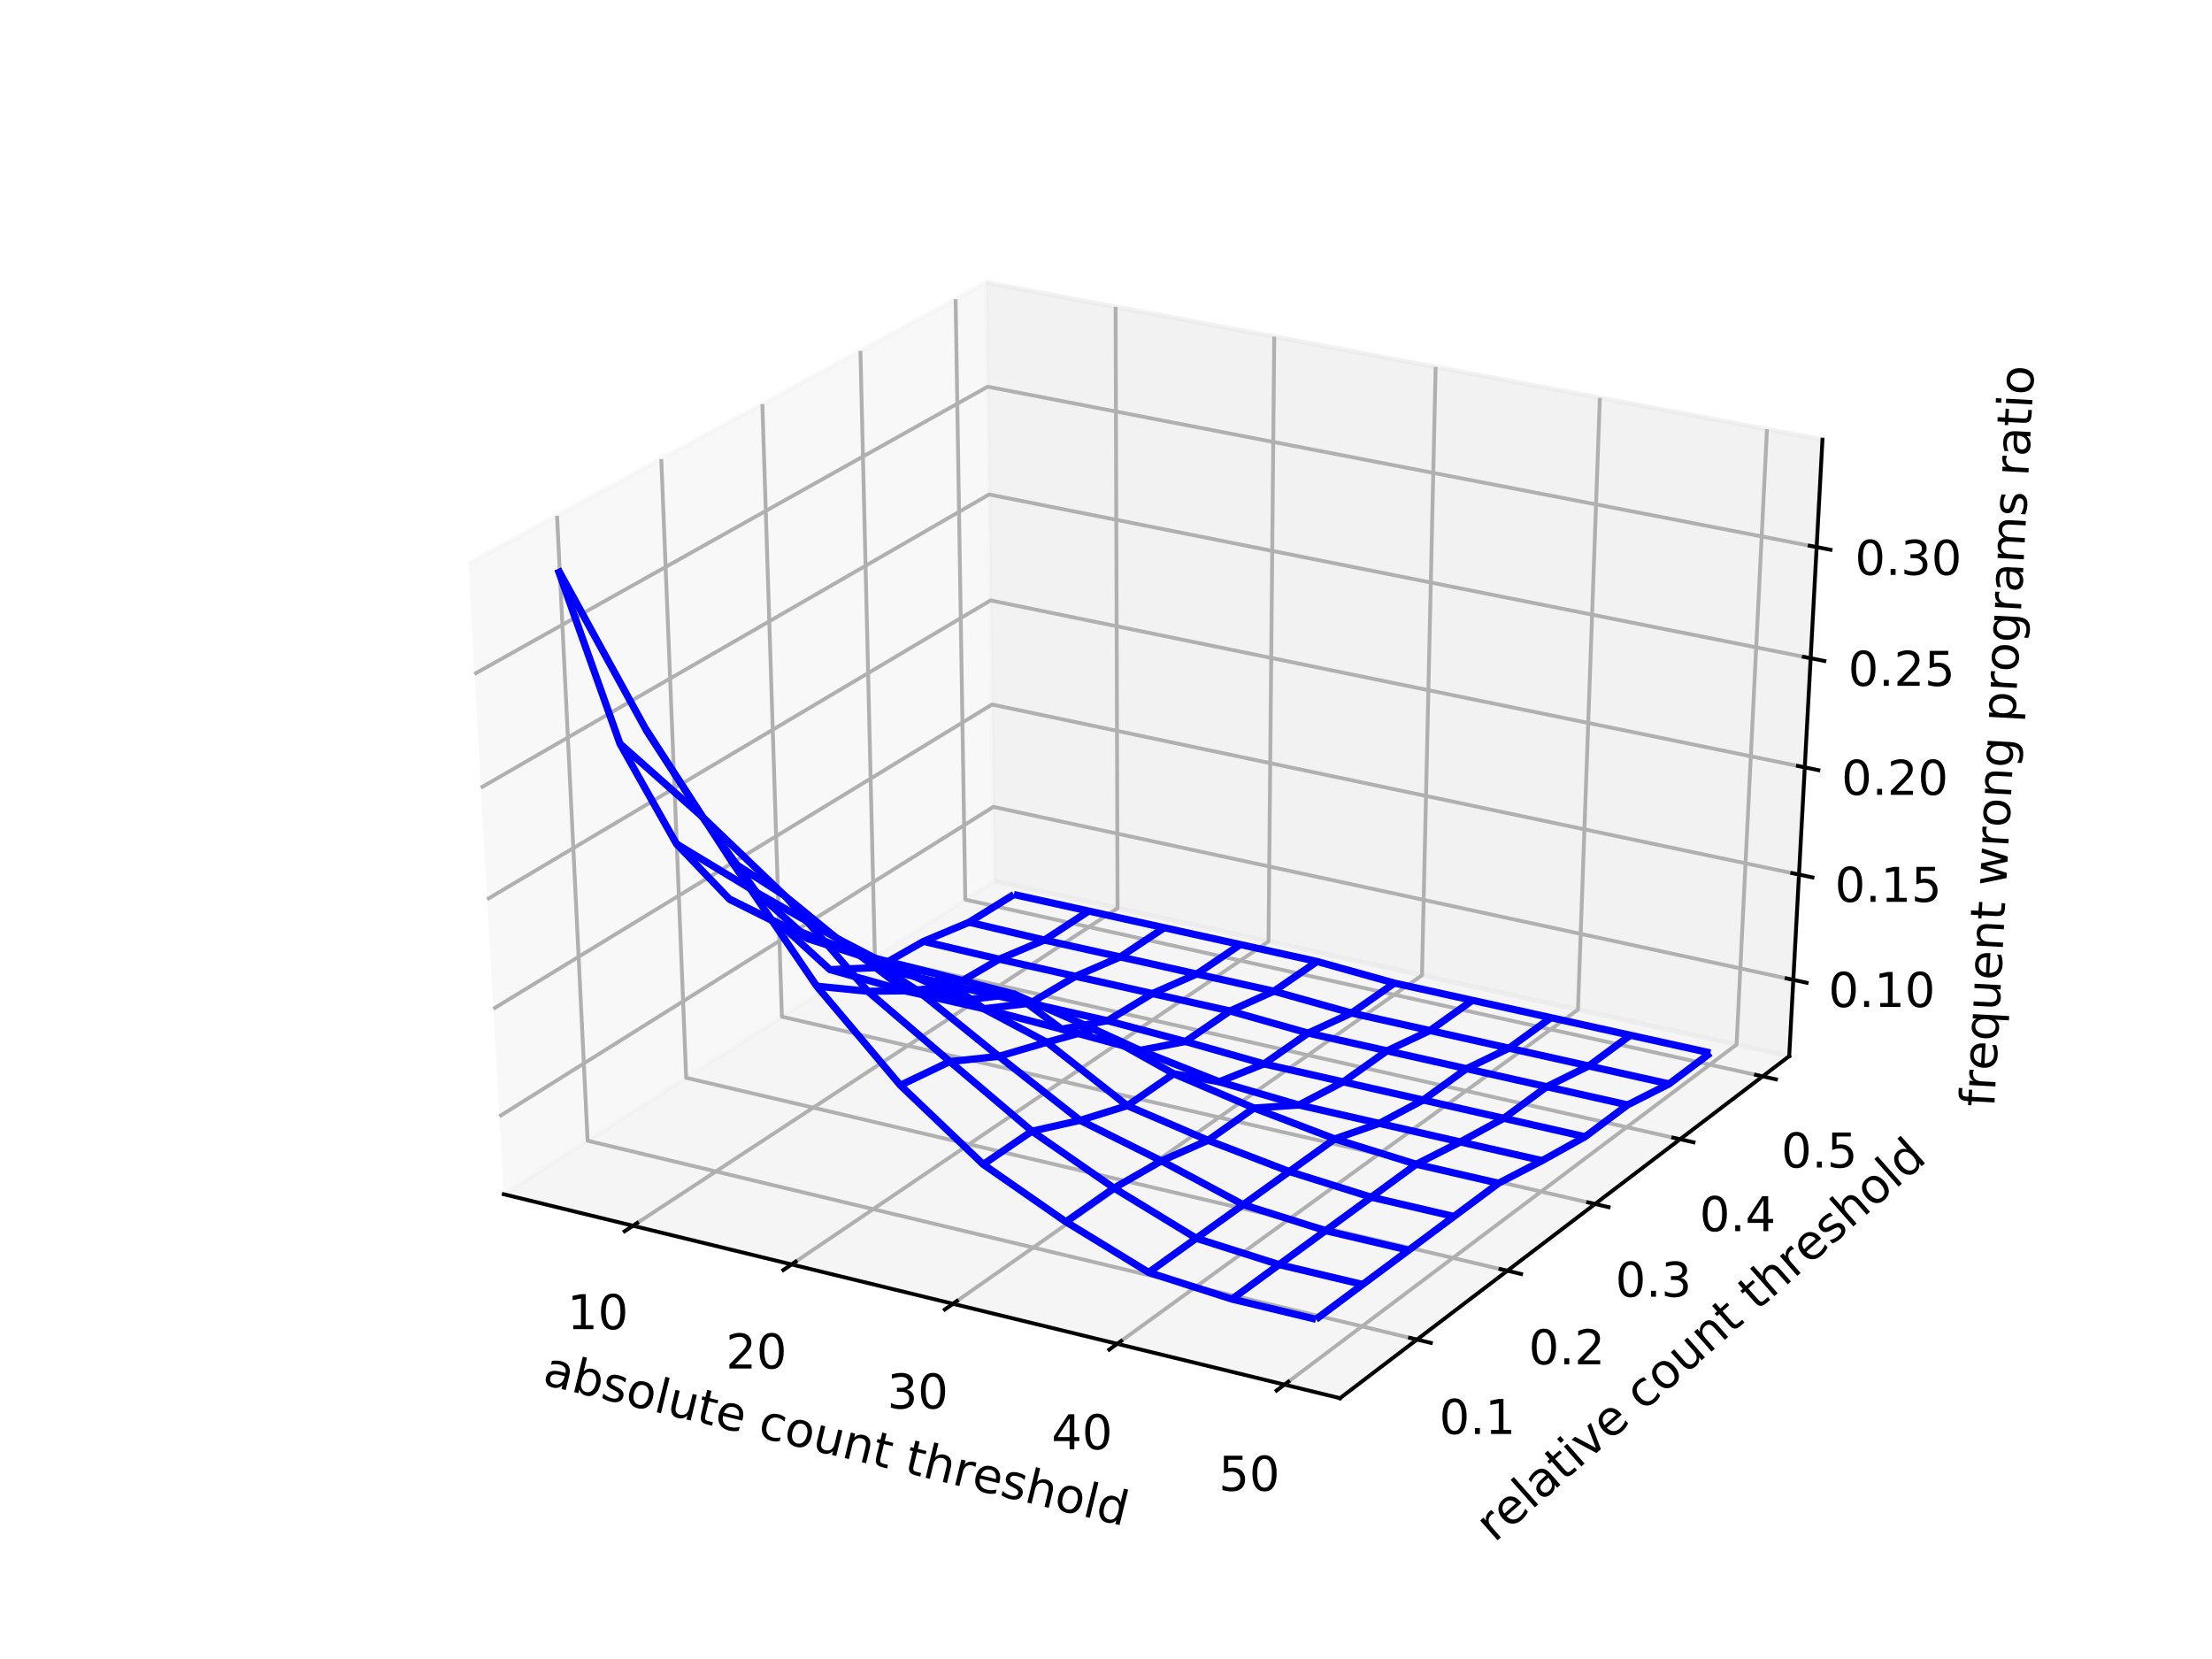 <?xml version="1.0" encoding="UTF-8" standalone="no"?>
<!-- Created with matplotlib (https://matplotlib.org/) -->

<svg
   xmlns:dc="http://purl.org/dc/elements/1.1/"
   xmlns:cc="http://creativecommons.org/ns#"
   xmlns:rdf="http://www.w3.org/1999/02/22-rdf-syntax-ns#"
   xmlns:svg="http://www.w3.org/2000/svg"
   xmlns="http://www.w3.org/2000/svg"
   xmlns:xlink="http://www.w3.org/1999/xlink"
   xmlns:sodipodi="http://sodipodi.sourceforge.net/DTD/sodipodi-0.dtd"
   xmlns:inkscape="http://www.inkscape.org/namespaces/inkscape"
   height="345.6pt"
   version="1.1"
   viewBox="0 0 460.8 345.6"
   width="460.8pt"
   id="svg9255"
   sodipodi:docname="frequent_programs_leaving.svg"
   inkscape:version="0.92.3 (unknown)">
  <sodipodi:namedview
     pagecolor="#ffffff"
     bordercolor="#666666"
     borderopacity="1"
     objecttolerance="10"
     gridtolerance="10"
     guidetolerance="10"
     inkscape:pageopacity="0"
     inkscape:pageshadow="2"
     inkscape:window-width="1920"
     inkscape:window-height="1052"
     id="namedview9257"
     showgrid="false"
     inkscape:zoom="1.4485868"
     inkscape:cx="372.25124"
     inkscape:cy="190.97495"
     inkscape:window-x="8"
     inkscape:window-y="0"
     inkscape:window-maximized="1"
     inkscape:current-layer="axis3d_2" />
  <defs
     id="defs8737">
    <style
       type="text/css"
       id="style8735">
*{stroke-linecap:butt;stroke-linejoin:round;}
  </style>
  </defs>
  <g
     id="figure_1">
    <g
       id="patch_1">
      <path
         d="M 0 345.6  L 460.8 345.6  L 460.8 0  L 0 0  z "
         style="fill:#ffffff;"
         id="path8739" />
    </g>
    <g
       id="patch_2">
      <path
         d="M 57.6 307.584  L 414.72 307.584  L 414.72 41.472  L 57.6 41.472  z "
         style="fill:#ffffff;"
         id="path8742" />
    </g>
    <g
       id="pane3d_1">
      <g
         id="patch_3">
        <path
           d="M 104.942 248.783  L 207.151 183.538  L 205.45 58.866  L 97.541 117.487  "
           style="fill:#f2f2f2;opacity:0.5;stroke:#f2f2f2;stroke-linejoin:miter;"
           id="path8745" />
      </g>
    </g>
    <g
       id="pane3d_2">
      <g
         id="patch_4">
        <path
           d="M 207.151 183.538  L 372.721 220.014  L 379.649 91.583  L 205.45 58.866  "
           style="fill:#e6e6e6;opacity:0.5;stroke:#e6e6e6;stroke-linejoin:miter;"
           id="path8749" />
      </g>
    </g>
    <g
       id="pane3d_3">
      <g
         id="patch_5">
        <path
           d="M 104.942 248.783  L 279.144 291.265  L 372.721 220.014  L 207.151 183.538  "
           style="fill:#ececec;opacity:0.5;stroke:#ececec;stroke-linejoin:miter;"
           id="path8753" />
      </g>
    </g>
    <g
       id="axis3d_1">
      <g
         id="line2d_1">
        <path
           d="M 104.942 248.783  L 279.144 291.265  "
           style="fill:none;stroke:#000000;stroke-linecap:square;stroke-width:0.8;"
           id="path8757" />
      </g>
      <g
         id="text_1">
        <!-- absolute count threshold -->
        <defs
           id="defs8774">
          <path
             d="M 34.281 27.484  Q 23.391 27.484 19.188 25  Q 14.984 22.516 14.984 16.5  Q 14.984 11.719 18.141 8.906  Q 21.297 6.109 26.703 6.109  Q 34.188 6.109 38.703 11.406  Q 43.219 16.703 43.219 25.484  L 43.219 27.484  z M 52.203 31.203  L 52.203 0  L 43.219 0  L 43.219 8.297  Q 40.141 3.328 35.547 0.953  Q 30.953 -1.422 24.312 -1.422  Q 15.922 -1.422 10.953 3.297  Q 6 8.016 6 15.922  Q 6 25.141 12.172 29.828  Q 18.359 34.516 30.609 34.516  L 43.219 34.516  L 43.219 35.406  Q 43.219 41.609 39.141 45  Q 35.062 48.391 27.688 48.391  Q 23 48.391 18.547 47.266  Q 14.109 46.141 10.016 43.891  L 10.016 52.203  Q 14.938 54.109 19.578 55.047  Q 24.219 56 28.609 56  Q 40.484 56 46.344 49.844  Q 52.203 43.703 52.203 31.203  z "
             id="DejaVuSans-97" />
          <path
             d="M 48.688 27.297  Q 48.688 37.203 44.609 42.844  Q 40.531 48.484 33.406 48.484  Q 26.266 48.484 22.188 42.844  Q 18.109 37.203 18.109 27.297  Q 18.109 17.391 22.188 11.75  Q 26.266 6.109 33.406 6.109  Q 40.531 6.109 44.609 11.75  Q 48.688 17.391 48.688 27.297  z M 18.109 46.391  Q 20.953 51.266 25.266 53.625  Q 29.594 56 35.594 56  Q 45.562 56 51.781 48.094  Q 58.016 40.188 58.016 27.297  Q 58.016 14.406 51.781 6.484  Q 45.562 -1.422 35.594 -1.422  Q 29.594 -1.422 25.266 0.953  Q 20.953 3.328 18.109 8.203  L 18.109 0  L 9.078 0  L 9.078 75.984  L 18.109 75.984  z "
             id="DejaVuSans-98" />
          <path
             d="M 44.281 53.078  L 44.281 44.578  Q 40.484 46.531 36.375 47.5  Q 32.281 48.484 27.875 48.484  Q 21.188 48.484 17.844 46.438  Q 14.5 44.391 14.5 40.281  Q 14.5 37.156 16.891 35.375  Q 19.281 33.594 26.516 31.984  L 29.594 31.297  Q 39.156 29.25 43.188 25.516  Q 47.219 21.781 47.219 15.094  Q 47.219 7.469 41.188 3.016  Q 35.156 -1.422 24.609 -1.422  Q 20.219 -1.422 15.453 -0.562  Q 10.688 0.297 5.422 2  L 5.422 11.281  Q 10.406 8.688 15.234 7.391  Q 20.062 6.109 24.812 6.109  Q 31.156 6.109 34.562 8.281  Q 37.984 10.453 37.984 14.406  Q 37.984 18.062 35.516 20.016  Q 33.062 21.969 24.703 23.781  L 21.578 24.516  Q 13.234 26.266 9.516 29.906  Q 5.812 33.547 5.812 39.891  Q 5.812 47.609 11.281 51.797  Q 16.75 56 26.812 56  Q 31.781 56 36.172 55.266  Q 40.578 54.547 44.281 53.078  z "
             id="DejaVuSans-115" />
          <path
             d="M 30.609 48.391  Q 23.391 48.391 19.188 42.75  Q 14.984 37.109 14.984 27.297  Q 14.984 17.484 19.156 11.844  Q 23.344 6.203 30.609 6.203  Q 37.797 6.203 41.984 11.859  Q 46.188 17.531 46.188 27.297  Q 46.188 37.016 41.984 42.703  Q 37.797 48.391 30.609 48.391  z M 30.609 56  Q 42.328 56 49.016 48.375  Q 55.719 40.766 55.719 27.297  Q 55.719 13.875 49.016 6.219  Q 42.328 -1.422 30.609 -1.422  Q 18.844 -1.422 12.172 6.219  Q 5.516 13.875 5.516 27.297  Q 5.516 40.766 12.172 48.375  Q 18.844 56 30.609 56  z "
             id="DejaVuSans-111" />
          <path
             d="M 9.422 75.984  L 18.406 75.984  L 18.406 0  L 9.422 0  z "
             id="DejaVuSans-108" />
          <path
             d="M 8.5 21.578  L 8.5 54.688  L 17.484 54.688  L 17.484 21.922  Q 17.484 14.156 20.5 10.266  Q 23.531 6.391 29.594 6.391  Q 36.859 6.391 41.078 11.031  Q 45.312 15.672 45.312 23.688  L 45.312 54.688  L 54.297 54.688  L 54.297 0  L 45.312 0  L 45.312 8.406  Q 42.047 3.422 37.719 1  Q 33.406 -1.422 27.688 -1.422  Q 18.266 -1.422 13.375 4.438  Q 8.5 10.297 8.5 21.578  z M 31.109 56  z "
             id="DejaVuSans-117" />
          <path
             d="M 18.312 70.219  L 18.312 54.688  L 36.812 54.688  L 36.812 47.703  L 18.312 47.703  L 18.312 18.016  Q 18.312 11.328 20.141 9.422  Q 21.969 7.516 27.594 7.516  L 36.812 7.516  L 36.812 0  L 27.594 0  Q 17.188 0 13.234 3.875  Q 9.281 7.766 9.281 18.016  L 9.281 47.703  L 2.688 47.703  L 2.688 54.688  L 9.281 54.688  L 9.281 70.219  z "
             id="DejaVuSans-116" />
          <path
             d="M 56.203 29.594  L 56.203 25.203  L 14.891 25.203  Q 15.484 15.922 20.484 11.062  Q 25.484 6.203 34.422 6.203  Q 39.594 6.203 44.453 7.469  Q 49.312 8.734 54.109 11.281  L 54.109 2.781  Q 49.266 0.734 44.188 -0.344  Q 39.109 -1.422 33.891 -1.422  Q 20.797 -1.422 13.156 6.188  Q 5.516 13.812 5.516 26.812  Q 5.516 40.234 12.766 48.109  Q 20.016 56 32.328 56  Q 43.359 56 49.781 48.891  Q 56.203 41.797 56.203 29.594  z M 47.219 32.234  Q 47.125 39.594 43.094 43.984  Q 39.062 48.391 32.422 48.391  Q 24.906 48.391 20.391 44.141  Q 15.875 39.891 15.188 32.172  z "
             id="DejaVuSans-101" />
          <path
             id="DejaVuSans-32" />
          <path
             d="M 48.781 52.594  L 48.781 44.188  Q 44.969 46.297 41.141 47.344  Q 37.312 48.391 33.406 48.391  Q 24.656 48.391 19.812 42.844  Q 14.984 37.312 14.984 27.297  Q 14.984 17.281 19.812 11.734  Q 24.656 6.203 33.406 6.203  Q 37.312 6.203 41.141 7.25  Q 44.969 8.297 48.781 10.406  L 48.781 2.094  Q 45.016 0.344 40.984 -0.531  Q 36.969 -1.422 32.422 -1.422  Q 20.062 -1.422 12.781 6.344  Q 5.516 14.109 5.516 27.297  Q 5.516 40.672 12.859 48.328  Q 20.219 56 33.016 56  Q 37.156 56 41.109 55.141  Q 45.062 54.297 48.781 52.594  z "
             id="DejaVuSans-99" />
          <path
             d="M 54.891 33.016  L 54.891 0  L 45.906 0  L 45.906 32.719  Q 45.906 40.484 42.875 44.328  Q 39.844 48.188 33.797 48.188  Q 26.516 48.188 22.312 43.547  Q 18.109 38.922 18.109 30.906  L 18.109 0  L 9.078 0  L 9.078 54.688  L 18.109 54.688  L 18.109 46.188  Q 21.344 51.125 25.703 53.562  Q 30.078 56 35.797 56  Q 45.219 56 50.047 50.172  Q 54.891 44.344 54.891 33.016  z "
             id="DejaVuSans-110" />
          <path
             d="M 54.891 33.016  L 54.891 0  L 45.906 0  L 45.906 32.719  Q 45.906 40.484 42.875 44.328  Q 39.844 48.188 33.797 48.188  Q 26.516 48.188 22.312 43.547  Q 18.109 38.922 18.109 30.906  L 18.109 0  L 9.078 0  L 9.078 75.984  L 18.109 75.984  L 18.109 46.188  Q 21.344 51.125 25.703 53.562  Q 30.078 56 35.797 56  Q 45.219 56 50.047 50.172  Q 54.891 44.344 54.891 33.016  z "
             id="DejaVuSans-104" />
          <path
             d="M 41.109 46.297  Q 39.594 47.172 37.812 47.578  Q 36.031 48 33.891 48  Q 26.266 48 22.188 43.047  Q 18.109 38.094 18.109 28.812  L 18.109 0  L 9.078 0  L 9.078 54.688  L 18.109 54.688  L 18.109 46.188  Q 20.953 51.172 25.484 53.578  Q 30.031 56 36.531 56  Q 37.453 56 38.578 55.875  Q 39.703 55.766 41.062 55.516  z "
             id="DejaVuSans-114" />
          <path
             d="M 45.406 46.391  L 45.406 75.984  L 54.391 75.984  L 54.391 0  L 45.406 0  L 45.406 8.203  Q 42.578 3.328 38.25 0.953  Q 33.938 -1.422 27.875 -1.422  Q 17.969 -1.422 11.734 6.484  Q 5.516 14.406 5.516 27.297  Q 5.516 40.188 11.734 48.094  Q 17.969 56 27.875 56  Q 33.938 56 38.25 53.625  Q 42.578 51.266 45.406 46.391  z M 14.797 27.297  Q 14.797 17.391 18.875 11.75  Q 22.953 6.109 30.078 6.109  Q 37.203 6.109 41.297 11.75  Q 45.406 17.391 45.406 27.297  Q 45.406 37.203 41.297 42.844  Q 37.203 48.484 30.078 48.484  Q 22.953 48.484 18.875 42.844  Q 14.797 37.203 14.797 27.297  z "
             id="DejaVuSans-100" />
        </defs>
        <g
           transform="translate(112.777 288.331)rotate(-346.295)scale(0.1 -0.1)"
           id="g8824">
          <use
             xlink:href="#DejaVuSans-97"
             id="use8776" />
          <use
             x="61.279"
             xlink:href="#DejaVuSans-98"
             id="use8778" />
          <use
             x="124.756"
             xlink:href="#DejaVuSans-115"
             id="use8780" />
          <use
             x="176.855"
             xlink:href="#DejaVuSans-111"
             id="use8782" />
          <use
             x="238.037"
             xlink:href="#DejaVuSans-108"
             id="use8784" />
          <use
             x="265.82"
             xlink:href="#DejaVuSans-117"
             id="use8786" />
          <use
             x="329.199"
             xlink:href="#DejaVuSans-116"
             id="use8788" />
          <use
             x="368.408"
             xlink:href="#DejaVuSans-101"
             id="use8790" />
          <use
             x="429.932"
             xlink:href="#DejaVuSans-32"
             id="use8792" />
          <use
             x="461.719"
             xlink:href="#DejaVuSans-99"
             id="use8794" />
          <use
             x="516.699"
             xlink:href="#DejaVuSans-111"
             id="use8796" />
          <use
             x="577.881"
             xlink:href="#DejaVuSans-117"
             id="use8798" />
          <use
             x="641.26"
             xlink:href="#DejaVuSans-110"
             id="use8800" />
          <use
             x="704.639"
             xlink:href="#DejaVuSans-116"
             id="use8802" />
          <use
             x="743.848"
             xlink:href="#DejaVuSans-32"
             id="use8804" />
          <use
             x="775.635"
             xlink:href="#DejaVuSans-116"
             id="use8806" />
          <use
             x="814.844"
             xlink:href="#DejaVuSans-104"
             id="use8808" />
          <use
             x="878.223"
             xlink:href="#DejaVuSans-114"
             id="use8810" />
          <use
             x="919.305"
             xlink:href="#DejaVuSans-101"
             id="use8812" />
          <use
             x="980.828"
             xlink:href="#DejaVuSans-115"
             id="use8814" />
          <use
             x="1032.928"
             xlink:href="#DejaVuSans-104"
             id="use8816" />
          <use
             x="1096.307"
             xlink:href="#DejaVuSans-111"
             id="use8818" />
          <use
             x="1157.488"
             xlink:href="#DejaVuSans-108"
             id="use8820" />
          <use
             x="1185.271"
             xlink:href="#DejaVuSans-100"
             id="use8822" />
        </g>
      </g>
      <g
         id="Line3DCollection_1">
        <path
           d="M 131.863 255.348  L 232.811 189.191  L 232.397 63.927  "
           style="fill:none;stroke:#b0b0b0;stroke-width:0.8;"
           id="path8827" />
        <path
           d="M 164.894 263.403  L 264.259 196.119  L 265.448 70.134  "
           style="fill:none;stroke:#b0b0b0;stroke-width:0.8;"
           id="path8829" />
        <path
           d="M 198.513 271.602  L 296.224 203.161  L 299.07 76.449  "
           style="fill:none;stroke:#b0b0b0;stroke-width:0.8;"
           id="path8831" />
        <path
           d="M 232.734 279.947  L 328.72 210.32  L 333.28 82.874  "
           style="fill:none;stroke:#b0b0b0;stroke-width:0.8;"
           id="path8833" />
        <path
           d="M 267.574 288.443  L 361.759 217.599  L 368.092 89.412  "
           style="fill:none;stroke:#b0b0b0;stroke-width:0.8;"
           id="path8835" />
      </g>
      <g
         id="xtick_1">
        <g
           id="line2d_2">
          <path
             d="M 132.733 254.778  L 130.12 256.49  "
             style="fill:none;stroke:#000000;stroke-linecap:square;stroke-width:0.8;"
             id="path8838" />
        </g>
        <g
           id="text_2">
          <!-- 10 -->
          <defs
             id="defs8843">
            <path
               d="M 12.406 8.297  L 28.516 8.297  L 28.516 63.922  L 10.984 60.406  L 10.984 69.391  L 28.422 72.906  L 38.281 72.906  L 38.281 8.297  L 54.391 8.297  L 54.391 0  L 12.406 0  z "
               id="DejaVuSans-49" />
            <path
               d="M 31.781 66.406  Q 24.172 66.406 20.328 58.906  Q 16.5 51.422 16.5 36.375  Q 16.5 21.391 20.328 13.891  Q 24.172 6.391 31.781 6.391  Q 39.453 6.391 43.281 13.891  Q 47.125 21.391 47.125 36.375  Q 47.125 51.422 43.281 58.906  Q 39.453 66.406 31.781 66.406  z M 31.781 74.219  Q 44.047 74.219 50.516 64.516  Q 56.984 54.828 56.984 36.375  Q 56.984 17.969 50.516 8.266  Q 44.047 -1.422 31.781 -1.422  Q 19.531 -1.422 13.062 8.266  Q 6.594 17.969 6.594 36.375  Q 6.594 54.828 13.062 64.516  Q 19.531 74.219 31.781 74.219  z "
               id="DejaVuSans-48" />
          </defs>
          <g
             transform="translate(118.178 276.888)scale(0.1 -0.1)"
             id="g8849">
            <use
               xlink:href="#DejaVuSans-49"
               id="use8845" />
            <use
               x="63.623"
               xlink:href="#DejaVuSans-48"
               id="use8847" />
          </g>
        </g>
      </g>
      <g
         id="xtick_2">
        <g
           id="line2d_3">
          <path
             d="M 165.751 262.823  L 163.177 264.566  "
             style="fill:none;stroke:#000000;stroke-linecap:square;stroke-width:0.8;"
             id="path8853" />
        </g>
        <g
           id="text_3">
          <!-- 20 -->
          <defs
             id="defs8857">
            <path
               d="M 19.188 8.297  L 53.609 8.297  L 53.609 0  L 7.328 0  L 7.328 8.297  Q 12.938 14.109 22.625 23.891  Q 32.328 33.688 34.812 36.531  Q 39.547 41.844 41.422 45.531  Q 43.312 49.219 43.312 52.781  Q 43.312 58.594 39.234 62.25  Q 35.156 65.922 28.609 65.922  Q 23.969 65.922 18.812 64.312  Q 13.672 62.703 7.812 59.422  L 7.812 69.391  Q 13.766 71.781 18.938 73  Q 24.125 74.219 28.422 74.219  Q 39.75 74.219 46.484 68.547  Q 53.219 62.891 53.219 53.422  Q 53.219 48.922 51.531 44.891  Q 49.859 40.875 45.406 35.406  Q 44.188 33.984 37.641 27.219  Q 31.109 20.453 19.188 8.297  z "
               id="DejaVuSans-50" />
          </defs>
          <g
             transform="translate(151.207 285.081)scale(0.1 -0.1)"
             id="g8863">
            <use
               xlink:href="#DejaVuSans-50"
               id="use8859" />
            <use
               x="63.623"
               xlink:href="#DejaVuSans-48"
               id="use8861" />
          </g>
        </g>
      </g>
      <g
         id="xtick_3">
        <g
           id="line2d_4">
          <path
             d="M 199.356 271.011  L 196.823 272.785  "
             style="fill:none;stroke:#000000;stroke-linecap:square;stroke-width:0.8;"
             id="path8867" />
        </g>
        <g
           id="text_4">
          <!-- 30 -->
          <defs
             id="defs8871">
            <path
               d="M 40.578 39.312  Q 47.656 37.797 51.625 33  Q 55.609 28.219 55.609 21.188  Q 55.609 10.406 48.188 4.484  Q 40.766 -1.422 27.094 -1.422  Q 22.516 -1.422 17.656 -0.516  Q 12.797 0.391 7.625 2.203  L 7.625 11.719  Q 11.719 9.328 16.594 8.109  Q 21.484 6.891 26.812 6.891  Q 36.078 6.891 40.938 10.547  Q 45.797 14.203 45.797 21.188  Q 45.797 27.641 41.281 31.266  Q 36.766 34.906 28.719 34.906  L 20.219 34.906  L 20.219 43.016  L 29.109 43.016  Q 36.375 43.016 40.234 45.922  Q 44.094 48.828 44.094 54.297  Q 44.094 59.906 40.109 62.906  Q 36.141 65.922 28.719 65.922  Q 24.656 65.922 20.016 65.031  Q 15.375 64.156 9.812 62.312  L 9.812 71.094  Q 15.438 72.656 20.344 73.438  Q 25.25 74.219 29.594 74.219  Q 40.828 74.219 47.359 69.109  Q 53.906 64.016 53.906 55.328  Q 53.906 49.266 50.438 45.094  Q 46.969 40.922 40.578 39.312  z "
               id="DejaVuSans-51" />
          </defs>
          <g
             transform="translate(184.823 293.42)scale(0.1 -0.1)"
             id="g8877">
            <use
               xlink:href="#DejaVuSans-51"
               id="use8873" />
            <use
               x="63.623"
               xlink:href="#DejaVuSans-48"
               id="use8875" />
          </g>
        </g>
      </g>
      <g
         id="xtick_4">
        <g
           id="line2d_5">
          <path
             d="M 233.563 279.346  L 231.073 281.152  "
             style="fill:none;stroke:#000000;stroke-linecap:square;stroke-width:0.8;"
             id="path8881" />
        </g>
        <g
           id="text_5">
          <!-- 40 -->
          <defs
             id="defs8885">
            <path
               d="M 37.797 64.312  L 12.891 25.391  L 37.797 25.391  z M 35.203 72.906  L 47.609 72.906  L 47.609 25.391  L 58.016 25.391  L 58.016 17.188  L 47.609 17.188  L 47.609 0  L 37.797 0  L 37.797 17.188  L 4.891 17.188  L 4.891 26.703  z "
               id="DejaVuSans-52" />
          </defs>
          <g
             transform="translate(219.043 301.909)scale(0.1 -0.1)"
             id="g8891">
            <use
               xlink:href="#DejaVuSans-52"
               id="use8887" />
            <use
               x="63.623"
               xlink:href="#DejaVuSans-48"
               id="use8889" />
          </g>
        </g>
      </g>
      <g
         id="xtick_5">
        <g
           id="line2d_6">
          <path
             d="M 268.388 287.831  L 265.943 289.67  "
             style="fill:none;stroke:#000000;stroke-linecap:square;stroke-width:0.8;"
             id="path8895" />
        </g>
        <g
           id="text_6">
          <!-- 50 -->
          <defs
             id="defs8899">
            <path
               d="M 10.797 72.906  L 49.516 72.906  L 49.516 64.594  L 19.828 64.594  L 19.828 46.734  Q 21.969 47.469 24.109 47.828  Q 26.266 48.188 28.422 48.188  Q 40.625 48.188 47.75 41.5  Q 54.891 34.812 54.891 23.391  Q 54.891 11.625 47.562 5.094  Q 40.234 -1.422 26.906 -1.422  Q 22.312 -1.422 17.547 -0.641  Q 12.797 0.141 7.719 1.703  L 7.719 11.625  Q 12.109 9.234 16.797 8.062  Q 21.484 6.891 26.703 6.891  Q 35.156 6.891 40.078 11.328  Q 45.016 15.766 45.016 23.391  Q 45.016 31 40.078 35.438  Q 35.156 39.891 26.703 39.891  Q 22.75 39.891 18.812 39.016  Q 14.891 38.141 10.797 36.281  z "
               id="DejaVuSans-53" />
          </defs>
          <g
             transform="translate(253.884 310.552)scale(0.1 -0.1)"
             id="g8905">
            <use
               xlink:href="#DejaVuSans-53"
               id="use8901" />
            <use
               x="63.623"
               xlink:href="#DejaVuSans-48"
               id="use8903" />
          </g>
        </g>
      </g>
    </g>
    <g
       id="axis3d_2">
      <g
         id="line2d_7">
        <path
           d="M 372.721 220.014  L 279.144 291.265  "
           style="fill:none;stroke:#000000;stroke-linecap:square;stroke-width:0.8;"
           id="path8910" />
      </g>
      <g
         id="text_7"
         transform="rotate(-4.091,354.369,278.97)"
         style="stroke-linecap:butt;stroke-linejoin:round">
        <!-- relative count threshold -->
        <defs
           id="defs8915">
          <path
             d="M 9.422,54.688 H 18.406 V 0 H 9.422 Z m 0,21.297 H 18.406 V 64.594 H 9.422 Z"
             id="DejaVuSans-105"
             inkscape:connector-curvature="0"
             style="stroke-linecap:butt;stroke-linejoin:round" />
          <path
             d="M 2.984,54.688 H 12.5 L 29.594,8.797 46.688,54.688 h 9.516 L 35.688,0 H 23.484 Z"
             id="DejaVuSans-118"
             inkscape:connector-curvature="0"
             style="stroke-linecap:butt;stroke-linejoin:round" />
        </defs>
        <g
           transform="matrix(0.08,-0.061,-0.061,-0.08,308.37,318.292)"
           id="g8965"
           style="stroke-linecap:butt;stroke-linejoin:round">
          <use
             xlink:href="#DejaVuSans-114"
             id="use8917"
             style="stroke-linecap:butt;stroke-linejoin:round"
             x="0"
             y="0"
             width="100%"
             height="100%" />
          <use
             x="41.082"
             xlink:href="#DejaVuSans-101"
             id="use8919"
             style="stroke-linecap:butt;stroke-linejoin:round"
             y="0"
             width="100%"
             height="100%" />
          <use
             x="102.605"
             xlink:href="#DejaVuSans-108"
             id="use8921"
             style="stroke-linecap:butt;stroke-linejoin:round"
             y="0"
             width="100%"
             height="100%" />
          <use
             x="130.389"
             xlink:href="#DejaVuSans-97"
             id="use8923"
             style="stroke-linecap:butt;stroke-linejoin:round"
             y="0"
             width="100%"
             height="100%" />
          <use
             x="191.668"
             xlink:href="#DejaVuSans-116"
             id="use8925"
             style="stroke-linecap:butt;stroke-linejoin:round"
             y="0"
             width="100%"
             height="100%" />
          <use
             x="230.877"
             xlink:href="#DejaVuSans-105"
             id="use8927"
             style="stroke-linecap:butt;stroke-linejoin:round"
             y="0"
             width="100%"
             height="100%" />
          <use
             x="258.66"
             xlink:href="#DejaVuSans-118"
             id="use8929"
             style="stroke-linecap:butt;stroke-linejoin:round"
             y="0"
             width="100%"
             height="100%" />
          <use
             x="317.84"
             xlink:href="#DejaVuSans-101"
             id="use8931"
             style="stroke-linecap:butt;stroke-linejoin:round"
             y="0"
             width="100%"
             height="100%" />
          <use
             x="379.363"
             xlink:href="#DejaVuSans-32"
             id="use8933"
             style="stroke-linecap:butt;stroke-linejoin:round"
             y="0"
             width="100%"
             height="100%" />
          <use
             x="411.15"
             xlink:href="#DejaVuSans-99"
             id="use8935"
             style="stroke-linecap:butt;stroke-linejoin:round"
             y="0"
             width="100%"
             height="100%" />
          <use
             x="466.131"
             xlink:href="#DejaVuSans-111"
             id="use8937"
             style="stroke-linecap:butt;stroke-linejoin:round"
             y="0"
             width="100%"
             height="100%" />
          <use
             x="527.312"
             xlink:href="#DejaVuSans-117"
             id="use8939"
             style="stroke-linecap:butt;stroke-linejoin:round"
             y="0"
             width="100%"
             height="100%" />
          <use
             x="590.691"
             xlink:href="#DejaVuSans-110"
             id="use8941"
             style="stroke-linecap:butt;stroke-linejoin:round"
             y="0"
             width="100%"
             height="100%" />
          <use
             x="654.07"
             xlink:href="#DejaVuSans-116"
             id="use8943"
             style="stroke-linecap:butt;stroke-linejoin:round"
             y="0"
             width="100%"
             height="100%" />
          <use
             x="693.279"
             xlink:href="#DejaVuSans-32"
             id="use8945"
             style="stroke-linecap:butt;stroke-linejoin:round"
             y="0"
             width="100%"
             height="100%" />
          <use
             x="725.066"
             xlink:href="#DejaVuSans-116"
             id="use8947"
             style="stroke-linecap:butt;stroke-linejoin:round"
             y="0"
             width="100%"
             height="100%" />
          <use
             x="764.275"
             xlink:href="#DejaVuSans-104"
             id="use8949"
             style="stroke-linecap:butt;stroke-linejoin:round"
             y="0"
             width="100%"
             height="100%" />
          <use
             x="827.654"
             xlink:href="#DejaVuSans-114"
             id="use8951"
             style="stroke-linecap:butt;stroke-linejoin:round"
             y="0"
             width="100%"
             height="100%" />
          <use
             x="868.736"
             xlink:href="#DejaVuSans-101"
             id="use8953"
             style="stroke-linecap:butt;stroke-linejoin:round"
             y="0"
             width="100%"
             height="100%" />
          <use
             x="930.26"
             xlink:href="#DejaVuSans-115"
             id="use8955"
             style="stroke-linecap:butt;stroke-linejoin:round"
             y="0"
             width="100%"
             height="100%" />
          <use
             x="982.359"
             xlink:href="#DejaVuSans-104"
             id="use8957"
             style="stroke-linecap:butt;stroke-linejoin:round"
             y="0"
             width="100%"
             height="100%" />
          <use
             x="1045.738"
             xlink:href="#DejaVuSans-111"
             id="use8959"
             style="stroke-linecap:butt;stroke-linejoin:round"
             y="0"
             width="100%"
             height="100%" />
          <use
             x="1106.92"
             xlink:href="#DejaVuSans-108"
             id="use8961"
             style="stroke-linecap:butt;stroke-linejoin:round"
             y="0"
             width="100%"
             height="100%" />
          <use
             x="1134.703"
             xlink:href="#DejaVuSans-100"
             id="use8963"
             style="stroke-linecap:butt;stroke-linejoin:round"
             y="0"
             width="100%"
             height="100%" />
        </g>
      </g>
      <g
         id="Line3DCollection_2">
        <path
           d="M 116.044 107.436  L 122.41 237.632  L 295.182 279.053  "
           style="fill:none;stroke:#b0b0b0;stroke-width:0.8;"
           id="path8968" />
        <path
           d="M 137.758 95.64  L 142.941 224.526  L 314.008 264.719  "
           style="fill:none;stroke:#b0b0b0;stroke-width:0.8;"
           id="path8970" />
        <path
           d="M 158.815 84.201  L 162.881 211.797  L 332.267 250.816  "
           style="fill:none;stroke:#b0b0b0;stroke-width:0.8;"
           id="path8972" />
        <path
           d="M 179.243 73.103  L 182.255 199.43  L 349.985 237.325  "
           style="fill:none;stroke:#b0b0b0;stroke-width:0.8;"
           id="path8974" />
        <path
           d="M 199.07 62.332  L 201.087 187.409  L 367.186 224.228  "
           style="fill:none;stroke:#b0b0b0;stroke-width:0.8;"
           id="path8976" />
      </g>
      <g
         id="xtick_6">
        <g
           id="line2d_8">
          <path
             d="M 293.736 278.707  L 298.076 279.747  "
             style="fill:none;stroke:#000000;stroke-linecap:square;stroke-width:0.8;"
             id="path8979" />
        </g>
        <g
           id="text_8">
          <!-- 0.1 -->
          <defs
             id="defs8983">
            <path
               d="M 10.688 12.406  L 21 12.406  L 21 0  L 10.688 0  z "
               id="DejaVuSans-46" />
          </defs>
          <g
             transform="translate(299.826 298.719)scale(0.1 -0.1)"
             id="g8991">
            <use
               xlink:href="#DejaVuSans-48"
               id="use8985" />
            <use
               x="63.623"
               xlink:href="#DejaVuSans-46"
               id="use8987" />
            <use
               x="95.41"
               xlink:href="#DejaVuSans-49"
               id="use8989" />
          </g>
        </g>
      </g>
      <g
         id="xtick_7">
        <g
           id="line2d_9">
          <path
             d="M 312.577 264.383  L 316.871 265.392  "
             style="fill:none;stroke:#000000;stroke-linecap:square;stroke-width:0.8;"
             id="path8995" />
        </g>
        <g
           id="text_9">
          <!-- 0.2 -->
          <g
             transform="translate(318.45 284.208)scale(0.1 -0.1)"
             id="g9004">
            <use
               xlink:href="#DejaVuSans-48"
               id="use8998" />
            <use
               x="63.623"
               xlink:href="#DejaVuSans-46"
               id="use9000" />
            <use
               x="95.41"
               xlink:href="#DejaVuSans-50"
               id="use9002" />
          </g>
        </g>
      </g>
      <g
         id="xtick_8">
        <g
           id="line2d_10">
          <path
             d="M 330.852 250.49  L 335.101 251.469  "
             style="fill:none;stroke:#000000;stroke-linecap:square;stroke-width:0.8;"
             id="path9008" />
        </g>
        <g
           id="text_10">
          <!-- 0.3 -->
          <g
             transform="translate(336.515 270.133)scale(0.1 -0.1)"
             id="g9017">
            <use
               xlink:href="#DejaVuSans-48"
               id="use9011" />
            <use
               x="63.623"
               xlink:href="#DejaVuSans-46"
               id="use9013" />
            <use
               x="95.41"
               xlink:href="#DejaVuSans-51"
               id="use9015" />
          </g>
        </g>
      </g>
      <g
         id="xtick_9">
        <g
           id="line2d_11">
          <path
             d="M 348.585 237.009  L 352.789 237.959  "
             style="fill:none;stroke:#000000;stroke-linecap:square;stroke-width:0.8;"
             id="path9021" />
        </g>
        <g
           id="text_11">
          <!-- 0.4 -->
          <g
             transform="translate(354.044 256.475)scale(0.1 -0.1)"
             id="g9030">
            <use
               xlink:href="#DejaVuSans-48"
               id="use9024" />
            <use
               x="63.623"
               xlink:href="#DejaVuSans-46"
               id="use9026" />
            <use
               x="95.41"
               xlink:href="#DejaVuSans-52"
               id="use9028" />
          </g>
        </g>
      </g>
      <g
         id="xtick_10">
        <g
           id="line2d_12">
          <path
             d="M 365.8 223.921  L 369.961 224.844  "
             style="fill:none;stroke:#000000;stroke-linecap:square;stroke-width:0.8;"
             id="path9034" />
        </g>
        <g
           id="text_12">
          <!-- 0.5 -->
          <g
             transform="translate(371.061 243.216)scale(0.1 -0.1)"
             id="g9043">
            <use
               xlink:href="#DejaVuSans-48"
               id="use9037" />
            <use
               x="63.623"
               xlink:href="#DejaVuSans-46"
               id="use9039" />
            <use
               x="95.41"
               xlink:href="#DejaVuSans-53"
               id="use9041" />
          </g>
        </g>
      </g>
    </g>
    <g
       id="axis3d_3">
      <g
         id="line2d_13">
        <path
           d="M 372.721 220.014  L 379.649 91.583  "
           style="fill:none;stroke:#000000;stroke-linecap:square;stroke-width:0.8;"
           id="path9048" />
      </g>
      <g
         id="text_13">
        <!-- frequent wrong programs ratio -->
        <defs
           id="defs9057">
          <path
             d="M 37.109 75.984  L 37.109 68.5  L 28.516 68.5  Q 23.688 68.5 21.797 66.547  Q 19.922 64.594 19.922 59.516  L 19.922 54.688  L 34.719 54.688  L 34.719 47.703  L 19.922 47.703  L 19.922 0  L 10.891 0  L 10.891 47.703  L 2.297 47.703  L 2.297 54.688  L 10.891 54.688  L 10.891 58.5  Q 10.891 67.625 15.141 71.797  Q 19.391 75.984 28.609 75.984  z "
             id="DejaVuSans-102" />
          <path
             d="M 14.797 27.297  Q 14.797 17.391 18.875 11.75  Q 22.953 6.109 30.078 6.109  Q 37.203 6.109 41.297 11.75  Q 45.406 17.391 45.406 27.297  Q 45.406 37.203 41.297 42.844  Q 37.203 48.484 30.078 48.484  Q 22.953 48.484 18.875 42.844  Q 14.797 37.203 14.797 27.297  z M 45.406 8.203  Q 42.578 3.328 38.25 0.953  Q 33.938 -1.422 27.875 -1.422  Q 17.969 -1.422 11.734 6.484  Q 5.516 14.406 5.516 27.297  Q 5.516 40.188 11.734 48.094  Q 17.969 56 27.875 56  Q 33.938 56 38.25 53.625  Q 42.578 51.266 45.406 46.391  L 45.406 54.688  L 54.391 54.688  L 54.391 -20.797  L 45.406 -20.797  z "
             id="DejaVuSans-113" />
          <path
             d="M 4.203 54.688  L 13.188 54.688  L 24.422 12.016  L 35.594 54.688  L 46.188 54.688  L 57.422 12.016  L 68.609 54.688  L 77.594 54.688  L 63.281 0  L 52.688 0  L 40.922 44.828  L 29.109 0  L 18.5 0  z "
             id="DejaVuSans-119" />
          <path
             d="M 45.406 27.984  Q 45.406 37.75 41.375 43.109  Q 37.359 48.484 30.078 48.484  Q 22.859 48.484 18.828 43.109  Q 14.797 37.75 14.797 27.984  Q 14.797 18.266 18.828 12.891  Q 22.859 7.516 30.078 7.516  Q 37.359 7.516 41.375 12.891  Q 45.406 18.266 45.406 27.984  z M 54.391 6.781  Q 54.391 -7.172 48.188 -13.984  Q 42 -20.797 29.203 -20.797  Q 24.469 -20.797 20.266 -20.094  Q 16.062 -19.391 12.109 -17.922  L 12.109 -9.188  Q 16.062 -11.328 19.922 -12.344  Q 23.781 -13.375 27.781 -13.375  Q 36.625 -13.375 41.016 -8.766  Q 45.406 -4.156 45.406 5.172  L 45.406 9.625  Q 42.625 4.781 38.281 2.391  Q 33.938 0 27.875 0  Q 17.828 0 11.672 7.656  Q 5.516 15.328 5.516 27.984  Q 5.516 40.672 11.672 48.328  Q 17.828 56 27.875 56  Q 33.938 56 38.281 53.609  Q 42.625 51.219 45.406 46.391  L 45.406 54.688  L 54.391 54.688  z "
             id="DejaVuSans-103" />
          <path
             d="M 18.109 8.203  L 18.109 -20.797  L 9.078 -20.797  L 9.078 54.688  L 18.109 54.688  L 18.109 46.391  Q 20.953 51.266 25.266 53.625  Q 29.594 56 35.594 56  Q 45.562 56 51.781 48.094  Q 58.016 40.188 58.016 27.297  Q 58.016 14.406 51.781 6.484  Q 45.562 -1.422 35.594 -1.422  Q 29.594 -1.422 25.266 0.953  Q 20.953 3.328 18.109 8.203  z M 48.688 27.297  Q 48.688 37.203 44.609 42.844  Q 40.531 48.484 33.406 48.484  Q 26.266 48.484 22.188 42.844  Q 18.109 37.203 18.109 27.297  Q 18.109 17.391 22.188 11.75  Q 26.266 6.109 33.406 6.109  Q 40.531 6.109 44.609 11.75  Q 48.688 17.391 48.688 27.297  z "
             id="DejaVuSans-112" />
          <path
             d="M 52 44.188  Q 55.375 50.25 60.062 53.125  Q 64.75 56 71.094 56  Q 79.641 56 84.281 50.016  Q 88.922 44.047 88.922 33.016  L 88.922 0  L 79.891 0  L 79.891 32.719  Q 79.891 40.578 77.094 44.375  Q 74.312 48.188 68.609 48.188  Q 61.625 48.188 57.562 43.547  Q 53.516 38.922 53.516 30.906  L 53.516 0  L 44.484 0  L 44.484 32.719  Q 44.484 40.625 41.703 44.406  Q 38.922 48.188 33.109 48.188  Q 26.219 48.188 22.156 43.531  Q 18.109 38.875 18.109 30.906  L 18.109 0  L 9.078 0  L 9.078 54.688  L 18.109 54.688  L 18.109 46.188  Q 21.188 51.219 25.484 53.609  Q 29.781 56 35.688 56  Q 41.656 56 45.828 52.969  Q 50 49.953 52 44.188  z "
             id="DejaVuSans-109" />
        </defs>
        <g
           transform="translate(415.43 230.748)rotate(-86.913)scale(0.1 -0.1)"
           id="g9117">
          <use
             xlink:href="#DejaVuSans-102"
             id="use9059" />
          <use
             x="35.205"
             xlink:href="#DejaVuSans-114"
             id="use9061" />
          <use
             x="76.287"
             xlink:href="#DejaVuSans-101"
             id="use9063" />
          <use
             x="137.811"
             xlink:href="#DejaVuSans-113"
             id="use9065" />
          <use
             x="201.287"
             xlink:href="#DejaVuSans-117"
             id="use9067" />
          <use
             x="264.666"
             xlink:href="#DejaVuSans-101"
             id="use9069" />
          <use
             x="326.189"
             xlink:href="#DejaVuSans-110"
             id="use9071" />
          <use
             x="389.568"
             xlink:href="#DejaVuSans-116"
             id="use9073" />
          <use
             x="428.777"
             xlink:href="#DejaVuSans-32"
             id="use9075" />
          <use
             x="460.564"
             xlink:href="#DejaVuSans-119"
             id="use9077" />
          <use
             x="542.352"
             xlink:href="#DejaVuSans-114"
             id="use9079" />
          <use
             x="583.434"
             xlink:href="#DejaVuSans-111"
             id="use9081" />
          <use
             x="644.615"
             xlink:href="#DejaVuSans-110"
             id="use9083" />
          <use
             x="707.994"
             xlink:href="#DejaVuSans-103"
             id="use9085" />
          <use
             x="771.471"
             xlink:href="#DejaVuSans-32"
             id="use9087" />
          <use
             x="803.258"
             xlink:href="#DejaVuSans-112"
             id="use9089" />
          <use
             x="866.734"
             xlink:href="#DejaVuSans-114"
             id="use9091" />
          <use
             x="907.816"
             xlink:href="#DejaVuSans-111"
             id="use9093" />
          <use
             x="968.998"
             xlink:href="#DejaVuSans-103"
             id="use9095" />
          <use
             x="1032.475"
             xlink:href="#DejaVuSans-114"
             id="use9097" />
          <use
             x="1073.588"
             xlink:href="#DejaVuSans-97"
             id="use9099" />
          <use
             x="1134.867"
             xlink:href="#DejaVuSans-109"
             id="use9101" />
          <use
             x="1232.279"
             xlink:href="#DejaVuSans-115"
             id="use9103" />
          <use
             x="1284.379"
             xlink:href="#DejaVuSans-32"
             id="use9105" />
          <use
             x="1316.166"
             xlink:href="#DejaVuSans-114"
             id="use9107" />
          <use
             x="1357.279"
             xlink:href="#DejaVuSans-97"
             id="use9109" />
          <use
             x="1418.559"
             xlink:href="#DejaVuSans-116"
             id="use9111" />
          <use
             x="1457.768"
             xlink:href="#DejaVuSans-105"
             id="use9113" />
          <use
             x="1485.551"
             xlink:href="#DejaVuSans-111"
             id="use9115" />
        </g>
      </g>
      <g
         id="Line3DCollection_3">
        <path
           d="M 373.579 204.122  L 206.94 168.082  L 104.027 232.561  "
           style="fill:none;stroke:#b0b0b0;stroke-width:0.8;"
           id="path9120" />
        <path
           d="M 374.762 182.187  L 206.649 146.762  L 102.765 210.159  "
           style="fill:none;stroke:#b0b0b0;stroke-width:0.8;"
           id="path9122" />
        <path
           d="M 375.966 159.857  L 206.353 125.074  L 101.479 187.34  "
           style="fill:none;stroke:#b0b0b0;stroke-width:0.8;"
           id="path9124" />
        <path
           d="M 377.192 137.121  L 206.052 103.009  L 100.168 164.092  "
           style="fill:none;stroke:#b0b0b0;stroke-width:0.8;"
           id="path9126" />
        <path
           d="M 378.441 113.968  L 205.746 80.557  L 98.833 140.404  "
           style="fill:none;stroke:#b0b0b0;stroke-width:0.8;"
           id="path9128" />
      </g>
      <g
         id="xtick_11">
        <g
           id="line2d_14">
          <path
             d="M 372.188 203.821  L 376.363 204.724  "
             style="fill:none;stroke:#000000;stroke-linecap:square;stroke-width:0.8;"
             id="path9131" />
        </g>
        <g
           id="text_14">
          <!-- 0.10 -->
          <g
             transform="translate(380.895 209.774)scale(0.1 -0.1)"
             id="g9142">
            <use
               xlink:href="#DejaVuSans-48"
               id="use9134" />
            <use
               x="63.623"
               xlink:href="#DejaVuSans-46"
               id="use9136" />
            <use
               x="95.41"
               xlink:href="#DejaVuSans-49"
               id="use9138" />
            <use
               x="159.033"
               xlink:href="#DejaVuSans-48"
               id="use9140" />
          </g>
        </g>
      </g>
      <g
         id="xtick_12">
        <g
           id="line2d_15">
          <path
             d="M 373.358 181.891  L 377.572 182.779  "
             style="fill:none;stroke:#000000;stroke-linecap:square;stroke-width:0.8;"
             id="path9146" />
        </g>
        <g
           id="text_15">
          <!-- 0.15 -->
          <g
             transform="translate(382.239 187.871)scale(0.1 -0.1)"
             id="g9157">
            <use
               xlink:href="#DejaVuSans-48"
               id="use9149" />
            <use
               x="63.623"
               xlink:href="#DejaVuSans-46"
               id="use9151" />
            <use
               x="95.41"
               xlink:href="#DejaVuSans-49"
               id="use9153" />
            <use
               x="159.033"
               xlink:href="#DejaVuSans-53"
               id="use9155" />
          </g>
        </g>
      </g>
      <g
         id="xtick_13">
        <g
           id="line2d_16">
          <path
             d="M 374.55 159.566  L 378.802 160.438  "
             style="fill:none;stroke:#000000;stroke-linecap:square;stroke-width:0.8;"
             id="path9161" />
        </g>
        <g
           id="text_16">
          <!-- 0.20 -->
          <g
             transform="translate(383.608 165.575)scale(0.1 -0.1)"
             id="g9172">
            <use
               xlink:href="#DejaVuSans-48"
               id="use9164" />
            <use
               x="63.623"
               xlink:href="#DejaVuSans-46"
               id="use9166" />
            <use
               x="95.41"
               xlink:href="#DejaVuSans-50"
               id="use9168" />
            <use
               x="159.033"
               xlink:href="#DejaVuSans-48"
               id="use9170" />
          </g>
        </g>
      </g>
      <g
         id="xtick_14">
        <g
           id="line2d_17">
          <path
             d="M 375.763 136.836  L 380.055 137.691  "
             style="fill:none;stroke:#000000;stroke-linecap:square;stroke-width:0.8;"
             id="path9176" />
        </g>
        <g
           id="text_17">
          <!-- 0.25 -->
          <g
             transform="translate(385.002 142.875)scale(0.1 -0.1)"
             id="g9187">
            <use
               xlink:href="#DejaVuSans-48"
               id="use9179" />
            <use
               x="63.623"
               xlink:href="#DejaVuSans-46"
               id="use9181" />
            <use
               x="95.41"
               xlink:href="#DejaVuSans-50"
               id="use9183" />
            <use
               x="159.033"
               xlink:href="#DejaVuSans-53"
               id="use9185" />
          </g>
        </g>
      </g>
      <g
         id="xtick_15">
        <g
           id="line2d_18">
          <path
             d="M 376.998 113.689  L 381.331 114.527  "
             style="fill:none;stroke:#000000;stroke-linecap:square;stroke-width:0.8;"
             id="path9191" />
        </g>
        <g
           id="text_18">
          <!-- 0.30 -->
          <g
             transform="translate(386.421 119.759)scale(0.1 -0.1)"
             id="g9202">
            <use
               xlink:href="#DejaVuSans-48"
               id="use9194" />
            <use
               x="63.623"
               xlink:href="#DejaVuSans-46"
               id="use9196" />
            <use
               x="95.41"
               xlink:href="#DejaVuSans-51"
               id="use9198" />
            <use
               x="159.033"
               xlink:href="#DejaVuSans-48"
               id="use9200" />
          </g>
        </g>
      </g>
    </g>
    <g
       id="axes_1">
      <g
         id="Line3DCollection_4">
        <path
           clip-path="url(#p9a803069a1)"
           d="M 116.207 118.547  L 134.563 151.977  L 152.461 179.512  L 170.142 205.436  L 187.556 226.081  L 204.826 242.563  L 222.038 254.523  L 239.291 265.074  L 256.638 270.629  L 274.14 274.829  "
           style="fill:none;stroke:#0000ff;stroke-width:1.5;"
           id="path9207" />
        <path
           clip-path="url(#p9a803069a1)"
           d="M 129.148 154.928  L 146.317 170.162  L 163.519 186.633  L 180.78 206.504  L 197.879 221.14  L 214.978 235.641  L 232.07 247.501  L 249.207 257.958  L 266.459 263.443  L 283.869 267.578  "
           style="fill:none;stroke:#0000ff;stroke-width:1.5;"
           id="path9209" />
        <path
           clip-path="url(#p9a803069a1)"
           d="M 140.919 175.801  L 157.608 185.912  L 174.341 195.471  L 191.168 206.378  L 208.081 220.056  L 225.005 233.388  L 241.948 241.836  L 258.972 250.952  L 276.129 256.367  L 293.449 260.439  "
           style="fill:none;stroke:#0000ff;stroke-width:1.5;"
           id="path9211" />
        <path
           clip-path="url(#p9a803069a1)"
           d="M 151.956 187.309  L 168.37 195.558  L 184.798 200.908  L 201.377 208.261  L 218.066 217.125  L 234.841 230.335  L 251.66 237.548  L 268.589 244.051  L 285.652 249.399  L 302.882 253.409  "
           style="fill:none;stroke:#0000ff;stroke-width:1.5;"
           id="path9213" />
        <path
           clip-path="url(#p9a803069a1)"
           d="M 162.485 192.483  L 178.679 198.712  L 194.937 202.825  L 211.33 207.103  L 227.872 214.38  L 244.507 223.683  L 261.229 230.822  L 278.061 237.254  L 295.031 242.537  L 312.171 246.486  "
           style="fill:none;stroke:#0000ff;stroke-width:1.5;"
           id="path9215" />
        <path
           clip-path="url(#p9a803069a1)"
           d="M 172.889 201.988  L 188.859 206.477  L 204.94 210.134  L 221.161 214.387  L 237.514 218.804  L 253.985 225.351  L 270.581 230.193  L 287.326 234.023  L 304.215 237.886  L 321.251 241.782  "
           style="fill:none;stroke:#0000ff;stroke-width:1.5;"
           id="path9217" />
        <path
           clip-path="url(#p9a803069a1)"
           d="M 182.785 201.57  L 198.629 205.371  L 214.6 208.989  L 230.705 212.637  L 246.945 216.964  L 263.311 221.629  L 279.818 225.375  L 296.466 229.153  L 313.257 232.963  L 330.193 236.806  "
           style="fill:none;stroke:#0000ff;stroke-width:1.5;"
           id="path9219" />
        <path
           clip-path="url(#p9a803069a1)"
           d="M 192.394 196.108  L 208.159 199.816  L 224.05 203.384  L 240.075 206.981  L 256.233 210.609  L 272.515 215.215  L 288.941 218.906  L 305.505 222.629  L 322.211 226.384  L 339.059 230.17  "
           style="fill:none;stroke:#0000ff;stroke-width:1.5;"
           id="path9221" />
        <path
           clip-path="url(#p9a803069a1)"
           d="M 201.884 192.121  L 217.562 195.827  L 233.366 199.349  L 249.3 202.901  L 265.366 206.483  L 281.551 211.036  L 297.881 214.68  L 314.348 218.355  L 330.954 222.06  L 347.701 225.797  "
           style="fill:none;stroke:#0000ff;stroke-width:1.5;"
           id="path9223" />
        <path
           clip-path="url(#p9a803069a1)"
           d="M 211.203 186.348  L 226.805 189.793  L 242.534 193.266  L 258.393 196.768  L 274.382 200.298  L 290.485 204.796  L 306.734 208.387  L 323.119 212.009  L 339.641 215.661  L 356.303 219.344  "
           style="fill:none;stroke:#0000ff;stroke-width:1.5;"
           id="path9225" />
        <path
           clip-path="url(#p9a803069a1)"
           d="M 116.207 118.547  L 129.148 154.928  L 140.919 175.801  L 151.956 187.309  L 162.485 192.483  L 172.889 201.988  L 182.785 201.57  L 192.394 196.108  L 201.884 192.121  L 211.203 186.348  "
           style="fill:none;stroke:#0000ff;stroke-width:1.5;"
           id="path9227" />
        <path
           clip-path="url(#p9a803069a1)"
           d="M 134.563 151.977  L 146.317 170.162  L 157.608 185.912  L 168.37 195.558  L 178.679 198.712  L 188.859 206.477  L 198.629 205.371  L 208.159 199.816  L 217.562 195.827  L 226.805 189.793  "
           style="fill:none;stroke:#0000ff;stroke-width:1.5;"
           id="path9229" />
        <path
           clip-path="url(#p9a803069a1)"
           d="M 152.461 179.512  L 163.519 186.633  L 174.341 195.471  L 184.798 200.908  L 194.937 202.825  L 204.94 210.134  L 214.6 208.989  L 224.05 203.384  L 233.366 199.349  L 242.534 193.266  "
           style="fill:none;stroke:#0000ff;stroke-width:1.5;"
           id="path9231" />
        <path
           clip-path="url(#p9a803069a1)"
           d="M 170.142 205.436  L 180.78 206.504  L 191.168 206.378  L 201.377 208.261  L 211.33 207.103  L 221.161 214.387  L 230.705 212.637  L 240.075 206.981  L 249.3 202.901  L 258.393 196.768  "
           style="fill:none;stroke:#0000ff;stroke-width:1.5;"
           id="path9233" />
        <path
           clip-path="url(#p9a803069a1)"
           d="M 187.556 226.081  L 197.879 221.14  L 208.081 220.056  L 218.066 217.125  L 227.872 214.38  L 237.514 218.804  L 246.945 216.964  L 256.233 210.609  L 265.366 206.483  L 274.382 200.298  "
           style="fill:none;stroke:#0000ff;stroke-width:1.5;"
           id="path9235" />
        <path
           clip-path="url(#p9a803069a1)"
           d="M 204.826 242.563  L 214.978 235.641  L 225.005 233.388  L 234.841 230.335  L 244.507 223.683  L 253.985 225.351  L 263.311 221.629  L 272.515 215.215  L 281.551 211.036  L 290.485 204.796  "
           style="fill:none;stroke:#0000ff;stroke-width:1.5;"
           id="path9237" />
        <path
           clip-path="url(#p9a803069a1)"
           d="M 222.038 254.523  L 232.07 247.501  L 241.948 241.836  L 251.66 237.548  L 261.229 230.822  L 270.581 230.193  L 279.818 225.375  L 288.941 218.906  L 297.881 214.68  L 306.734 208.387  "
           style="fill:none;stroke:#0000ff;stroke-width:1.5;"
           id="path9239" />
        <path
           clip-path="url(#p9a803069a1)"
           d="M 239.291 265.074  L 249.207 257.958  L 258.972 250.952  L 268.589 244.051  L 278.061 237.254  L 287.326 234.023  L 296.466 229.153  L 305.505 222.629  L 314.348 218.355  L 323.119 212.009  "
           style="fill:none;stroke:#0000ff;stroke-width:1.5;"
           id="path9241" />
        <path
           clip-path="url(#p9a803069a1)"
           d="M 256.638 270.629  L 266.459 263.443  L 276.129 256.367  L 285.652 249.399  L 295.031 242.537  L 304.215 237.886  L 313.257 232.963  L 322.211 226.384  L 330.954 222.06  L 339.641 215.661  "
           style="fill:none;stroke:#0000ff;stroke-width:1.5;"
           id="path9243" />
        <path
           clip-path="url(#p9a803069a1)"
           d="M 274.14 274.829  L 283.869 267.578  L 293.449 260.439  L 302.882 253.409  L 312.171 246.486  L 321.251 241.782  L 330.193 236.806  L 339.059 230.17  L 347.701 225.797  L 356.303 219.344  "
           style="fill:none;stroke:#0000ff;stroke-width:1.5;"
           id="path9245" />
      </g>
    </g>
  </g>
  <defs
     id="defs9253">
    <clipPath
       id="p9a803069a1">
      <rect
         height="266.112"
         width="357.12"
         x="57.6"
         y="41.472"
         id="rect9250" />
    </clipPath>
  </defs>
</svg>
